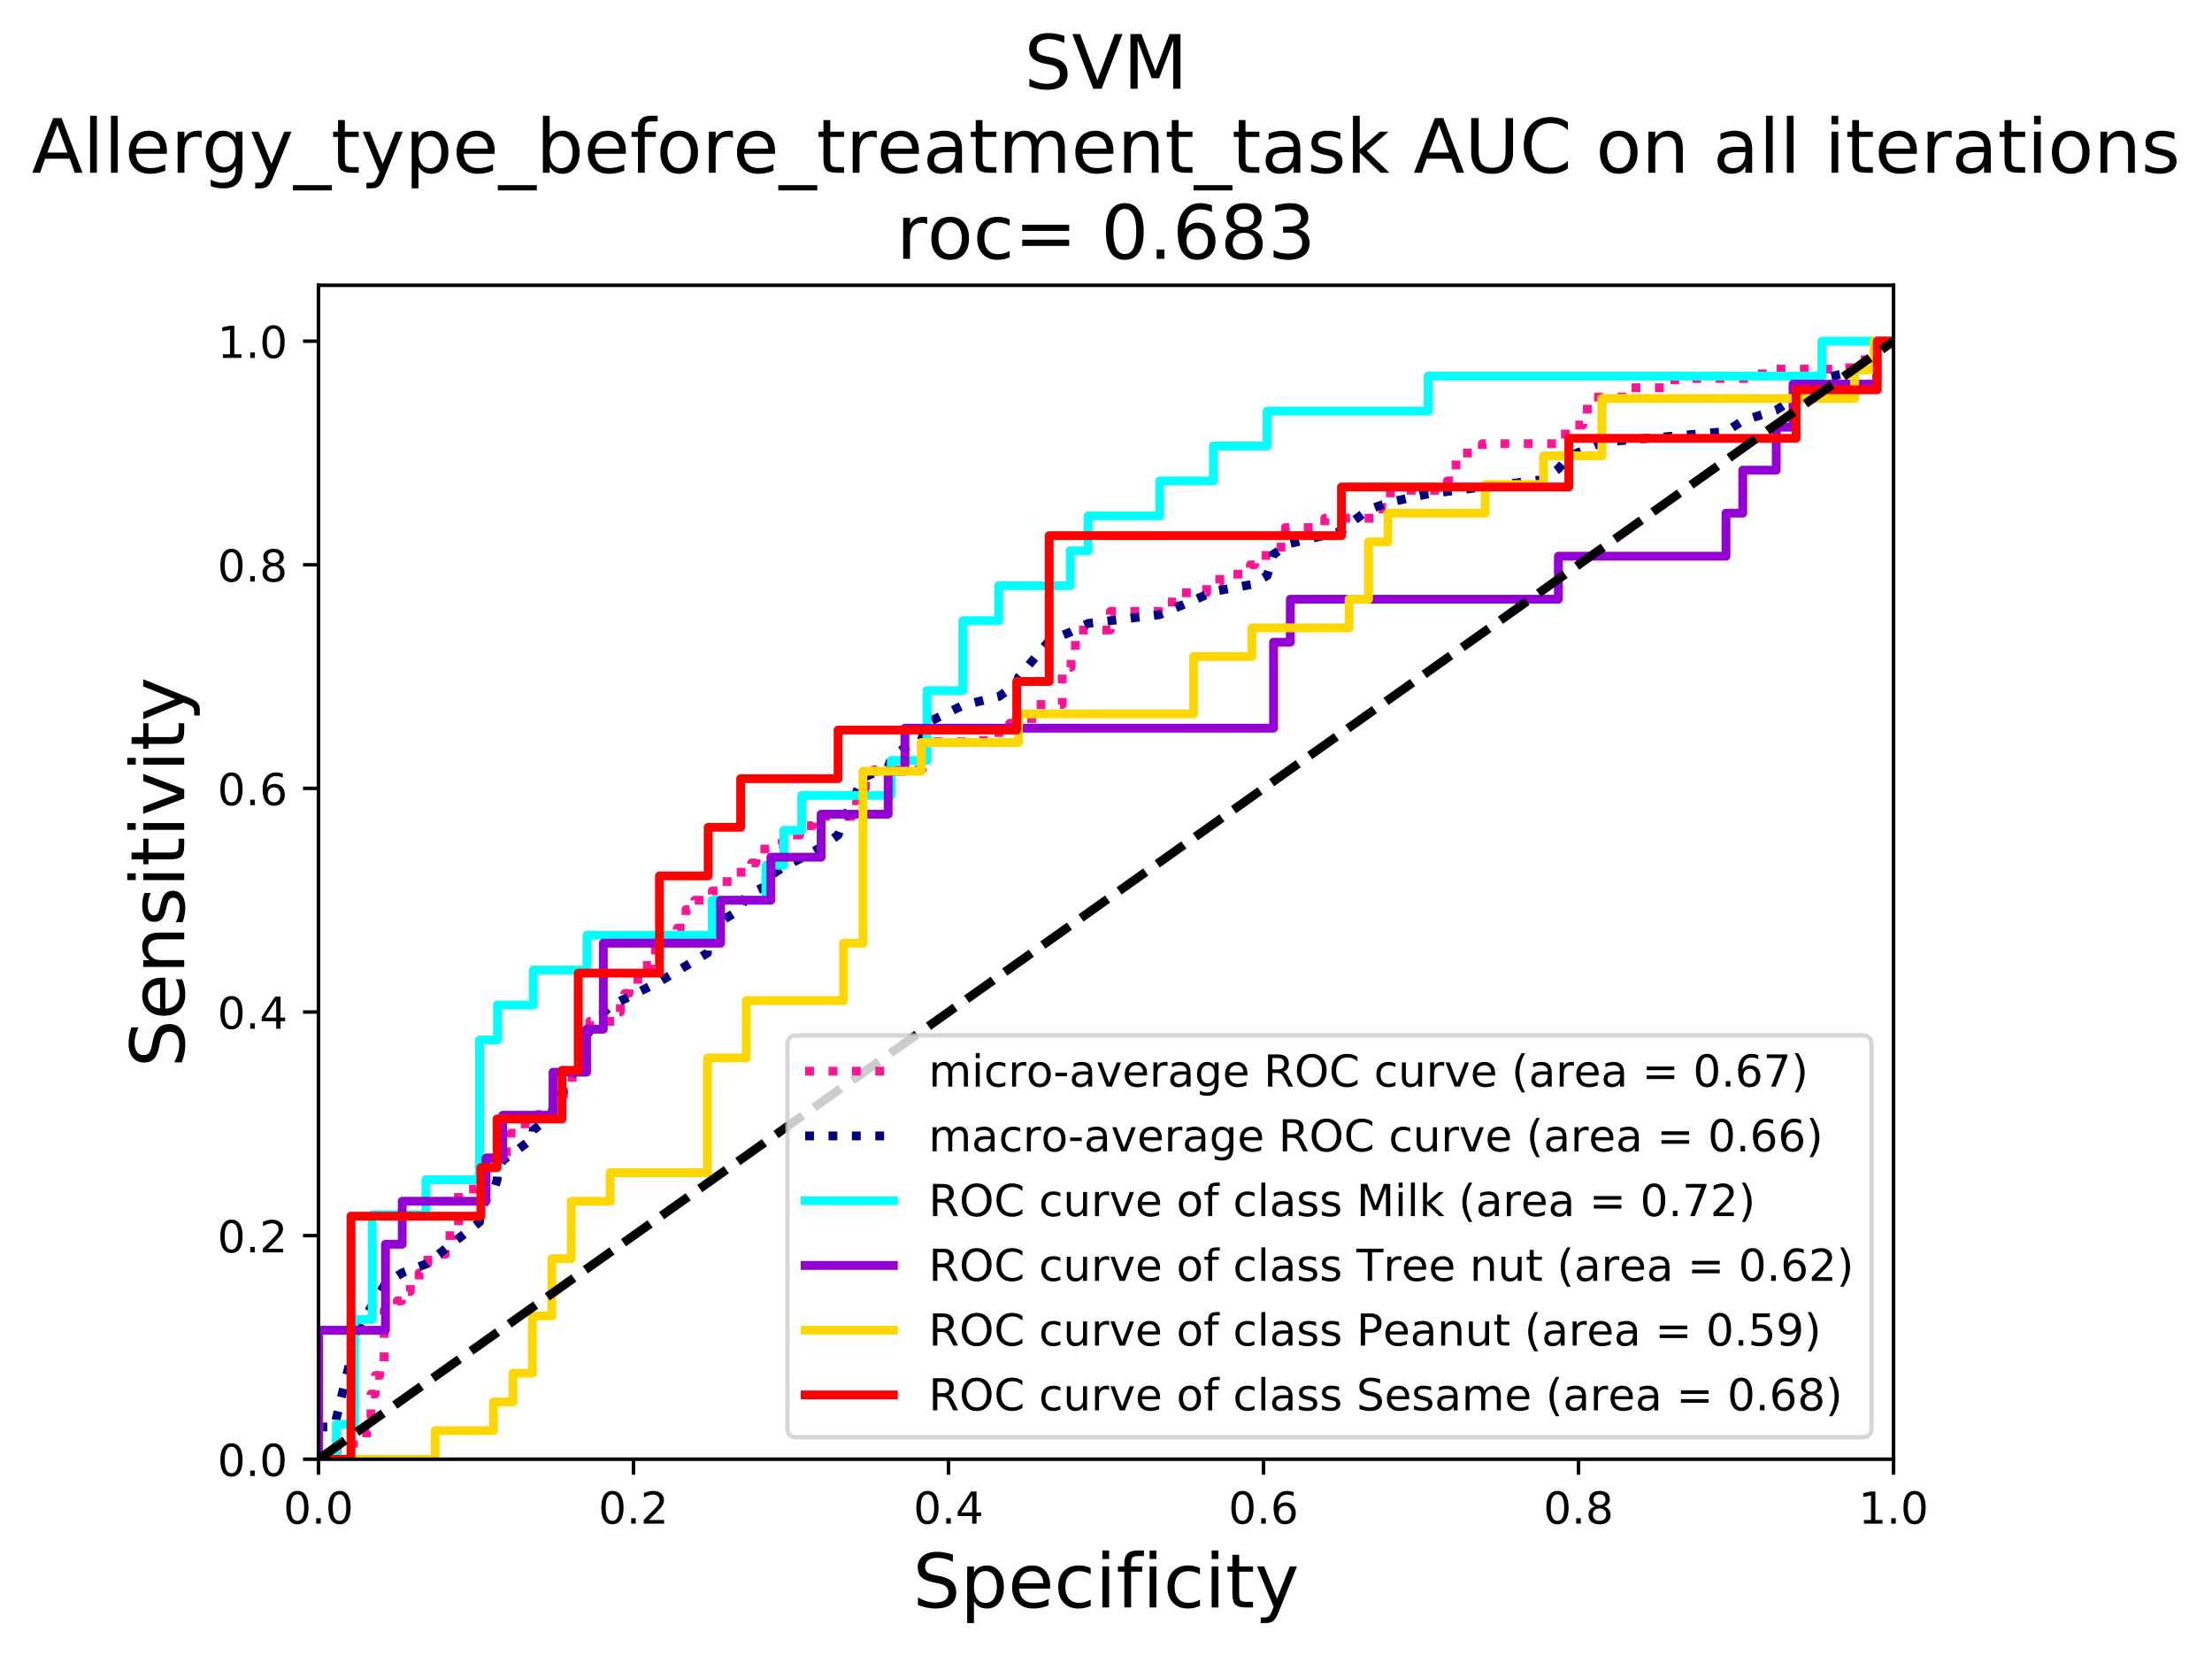 <?xml version="1.0" encoding="utf-8" standalone="no"?>
<!DOCTYPE svg PUBLIC "-//W3C//DTD SVG 1.1//EN"
  "http://www.w3.org/Graphics/SVG/1.1/DTD/svg11.dtd">
<!-- Created with matplotlib (https://matplotlib.org/) -->
<svg height="375.106pt" version="1.1" viewBox="0 0 501.532 375.106" width="501.532pt" xmlns="http://www.w3.org/2000/svg" xmlns:xlink="http://www.w3.org/1999/xlink">
 <defs>
  <style type="text/css">
*{stroke-linecap:butt;stroke-linejoin:round;}
  </style>
 </defs>
 <g id="figure_1">
  <g id="patch_1">
   <path d="M 0 375.106 
L 501.532 375.106 
L 501.532 0 
L 0 0 
z
" style="fill:#ffffff;"/>
  </g>
  <g id="axes_1">
   <g id="patch_2">
    <path d="M 72.206 330.775 
L 429.326 330.775 
L 429.326 64.663 
L 72.206 64.663 
z
" style="fill:#ffffff;"/>
   </g>
   <g id="matplotlib.axis_1">
    <g id="xtick_1">
     <g id="line2d_1">
      <defs>
       <path d="M 0 0 
L 0 3.5 
" id="me7d886f191" style="stroke:#000000;stroke-width:0.8;"/>
      </defs>
      <g>
       <use style="stroke:#000000;stroke-width:0.8;" x="72.206" xlink:href="#me7d886f191" y="330.775"/>
      </g>
     </g>
     <g id="text_1">
      <!-- 0.0 -->
      <defs>
       <path d="M 31.781 66.406 
Q 24.172 66.406 20.328 58.906 
Q 16.5 51.422 16.5 36.375 
Q 16.5 21.391 20.328 13.891 
Q 24.172 6.391 31.781 6.391 
Q 39.453 6.391 43.281 13.891 
Q 47.125 21.391 47.125 36.375 
Q 47.125 51.422 43.281 58.906 
Q 39.453 66.406 31.781 66.406 
z
M 31.781 74.219 
Q 44.047 74.219 50.516 64.516 
Q 56.984 54.828 56.984 36.375 
Q 56.984 17.969 50.516 8.266 
Q 44.047 -1.422 31.781 -1.422 
Q 19.531 -1.422 13.062 8.266 
Q 6.594 17.969 6.594 36.375 
Q 6.594 54.828 13.062 64.516 
Q 19.531 74.219 31.781 74.219 
z
" id="DejaVuSans-48"/>
       <path d="M 10.688 12.406 
L 21 12.406 
L 21 0 
L 10.688 0 
z
" id="DejaVuSans-46"/>
      </defs>
      <g transform="translate(64.255 345.373)scale(0.1 -0.1)">
       <use xlink:href="#DejaVuSans-48"/>
       <use x="63.623" xlink:href="#DejaVuSans-46"/>
       <use x="95.41" xlink:href="#DejaVuSans-48"/>
      </g>
     </g>
    </g>
    <g id="xtick_2">
     <g id="line2d_2">
      <g>
       <use style="stroke:#000000;stroke-width:0.8;" x="143.63" xlink:href="#me7d886f191" y="330.775"/>
      </g>
     </g>
     <g id="text_2">
      <!-- 0.2 -->
      <defs>
       <path d="M 19.188 8.297 
L 53.609 8.297 
L 53.609 0 
L 7.328 0 
L 7.328 8.297 
Q 12.938 14.109 22.625 23.891 
Q 32.328 33.688 34.812 36.531 
Q 39.547 41.844 41.422 45.531 
Q 43.312 49.219 43.312 52.781 
Q 43.312 58.594 39.234 62.25 
Q 35.156 65.922 28.609 65.922 
Q 23.969 65.922 18.812 64.312 
Q 13.672 62.703 7.812 59.422 
L 7.812 69.391 
Q 13.766 71.781 18.938 73 
Q 24.125 74.219 28.422 74.219 
Q 39.75 74.219 46.484 68.547 
Q 53.219 62.891 53.219 53.422 
Q 53.219 48.922 51.531 44.891 
Q 49.859 40.875 45.406 35.406 
Q 44.188 33.984 37.641 27.219 
Q 31.109 20.453 19.188 8.297 
z
" id="DejaVuSans-50"/>
      </defs>
      <g transform="translate(135.679 345.373)scale(0.1 -0.1)">
       <use xlink:href="#DejaVuSans-48"/>
       <use x="63.623" xlink:href="#DejaVuSans-46"/>
       <use x="95.41" xlink:href="#DejaVuSans-50"/>
      </g>
     </g>
    </g>
    <g id="xtick_3">
     <g id="line2d_3">
      <g>
       <use style="stroke:#000000;stroke-width:0.8;" x="215.054" xlink:href="#me7d886f191" y="330.775"/>
      </g>
     </g>
     <g id="text_3">
      <!-- 0.4 -->
      <defs>
       <path d="M 37.797 64.312 
L 12.891 25.391 
L 37.797 25.391 
z
M 35.203 72.906 
L 47.609 72.906 
L 47.609 25.391 
L 58.016 25.391 
L 58.016 17.188 
L 47.609 17.188 
L 47.609 0 
L 37.797 0 
L 37.797 17.188 
L 4.891 17.188 
L 4.891 26.703 
z
" id="DejaVuSans-52"/>
      </defs>
      <g transform="translate(207.103 345.373)scale(0.1 -0.1)">
       <use xlink:href="#DejaVuSans-48"/>
       <use x="63.623" xlink:href="#DejaVuSans-46"/>
       <use x="95.41" xlink:href="#DejaVuSans-52"/>
      </g>
     </g>
    </g>
    <g id="xtick_4">
     <g id="line2d_4">
      <g>
       <use style="stroke:#000000;stroke-width:0.8;" x="286.478" xlink:href="#me7d886f191" y="330.775"/>
      </g>
     </g>
     <g id="text_4">
      <!-- 0.6 -->
      <defs>
       <path d="M 33.016 40.375 
Q 26.375 40.375 22.484 35.828 
Q 18.609 31.297 18.609 23.391 
Q 18.609 15.531 22.484 10.953 
Q 26.375 6.391 33.016 6.391 
Q 39.656 6.391 43.531 10.953 
Q 47.406 15.531 47.406 23.391 
Q 47.406 31.297 43.531 35.828 
Q 39.656 40.375 33.016 40.375 
z
M 52.594 71.297 
L 52.594 62.312 
Q 48.875 64.062 45.094 64.984 
Q 41.312 65.922 37.594 65.922 
Q 27.828 65.922 22.672 59.328 
Q 17.531 52.734 16.797 39.406 
Q 19.672 43.656 24.016 45.922 
Q 28.375 48.188 33.594 48.188 
Q 44.578 48.188 50.953 41.516 
Q 57.328 34.859 57.328 23.391 
Q 57.328 12.156 50.688 5.359 
Q 44.047 -1.422 33.016 -1.422 
Q 20.359 -1.422 13.672 8.266 
Q 6.984 17.969 6.984 36.375 
Q 6.984 53.656 15.188 63.938 
Q 23.391 74.219 37.203 74.219 
Q 40.922 74.219 44.703 73.484 
Q 48.484 72.75 52.594 71.297 
z
" id="DejaVuSans-54"/>
      </defs>
      <g transform="translate(278.527 345.373)scale(0.1 -0.1)">
       <use xlink:href="#DejaVuSans-48"/>
       <use x="63.623" xlink:href="#DejaVuSans-46"/>
       <use x="95.41" xlink:href="#DejaVuSans-54"/>
      </g>
     </g>
    </g>
    <g id="xtick_5">
     <g id="line2d_5">
      <g>
       <use style="stroke:#000000;stroke-width:0.8;" x="357.902" xlink:href="#me7d886f191" y="330.775"/>
      </g>
     </g>
     <g id="text_5">
      <!-- 0.8 -->
      <defs>
       <path d="M 31.781 34.625 
Q 24.75 34.625 20.719 30.859 
Q 16.703 27.094 16.703 20.516 
Q 16.703 13.922 20.719 10.156 
Q 24.75 6.391 31.781 6.391 
Q 38.812 6.391 42.859 10.172 
Q 46.922 13.969 46.922 20.516 
Q 46.922 27.094 42.891 30.859 
Q 38.875 34.625 31.781 34.625 
z
M 21.922 38.812 
Q 15.578 40.375 12.031 44.719 
Q 8.5 49.078 8.5 55.328 
Q 8.5 64.062 14.719 69.141 
Q 20.953 74.219 31.781 74.219 
Q 42.672 74.219 48.875 69.141 
Q 55.078 64.062 55.078 55.328 
Q 55.078 49.078 51.531 44.719 
Q 48 40.375 41.703 38.812 
Q 48.828 37.156 52.797 32.312 
Q 56.781 27.484 56.781 20.516 
Q 56.781 9.906 50.312 4.234 
Q 43.844 -1.422 31.781 -1.422 
Q 19.734 -1.422 13.25 4.234 
Q 6.781 9.906 6.781 20.516 
Q 6.781 27.484 10.781 32.312 
Q 14.797 37.156 21.922 38.812 
z
M 18.312 54.391 
Q 18.312 48.734 21.844 45.562 
Q 25.391 42.391 31.781 42.391 
Q 38.141 42.391 41.719 45.562 
Q 45.312 48.734 45.312 54.391 
Q 45.312 60.062 41.719 63.234 
Q 38.141 66.406 31.781 66.406 
Q 25.391 66.406 21.844 63.234 
Q 18.312 60.062 18.312 54.391 
z
" id="DejaVuSans-56"/>
      </defs>
      <g transform="translate(349.951 345.373)scale(0.1 -0.1)">
       <use xlink:href="#DejaVuSans-48"/>
       <use x="63.623" xlink:href="#DejaVuSans-46"/>
       <use x="95.41" xlink:href="#DejaVuSans-56"/>
      </g>
     </g>
    </g>
    <g id="xtick_6">
     <g id="line2d_6">
      <g>
       <use style="stroke:#000000;stroke-width:0.8;" x="429.326" xlink:href="#me7d886f191" y="330.775"/>
      </g>
     </g>
     <g id="text_6">
      <!-- 1.0 -->
      <defs>
       <path d="M 12.406 8.297 
L 28.516 8.297 
L 28.516 63.922 
L 10.984 60.406 
L 10.984 69.391 
L 28.422 72.906 
L 38.281 72.906 
L 38.281 8.297 
L 54.391 8.297 
L 54.391 0 
L 12.406 0 
z
" id="DejaVuSans-49"/>
      </defs>
      <g transform="translate(421.375 345.373)scale(0.1 -0.1)">
       <use xlink:href="#DejaVuSans-49"/>
       <use x="63.623" xlink:href="#DejaVuSans-46"/>
       <use x="95.41" xlink:href="#DejaVuSans-48"/>
      </g>
     </g>
    </g>
    <g id="text_7">
     <!-- Specificity -->
     <defs>
      <path d="M 53.516 70.516 
L 53.516 60.891 
Q 47.906 63.578 42.922 64.891 
Q 37.938 66.219 33.297 66.219 
Q 25.25 66.219 20.875 63.094 
Q 16.5 59.969 16.5 54.203 
Q 16.5 49.359 19.406 46.891 
Q 22.312 44.438 30.422 42.922 
L 36.375 41.703 
Q 47.406 39.594 52.656 34.297 
Q 57.906 29 57.906 20.125 
Q 57.906 9.516 50.797 4.047 
Q 43.703 -1.422 29.984 -1.422 
Q 24.812 -1.422 18.969 -0.25 
Q 13.141 0.922 6.891 3.219 
L 6.891 13.375 
Q 12.891 10.016 18.656 8.297 
Q 24.422 6.594 29.984 6.594 
Q 38.422 6.594 43.016 9.906 
Q 47.609 13.234 47.609 19.391 
Q 47.609 24.75 44.312 27.781 
Q 41.016 30.812 33.5 32.328 
L 27.484 33.5 
Q 16.453 35.688 11.516 40.375 
Q 6.594 45.062 6.594 53.422 
Q 6.594 63.094 13.406 68.656 
Q 20.219 74.219 32.172 74.219 
Q 37.312 74.219 42.625 73.281 
Q 47.953 72.359 53.516 70.516 
z
" id="DejaVuSans-83"/>
      <path d="M 18.109 8.203 
L 18.109 -20.797 
L 9.078 -20.797 
L 9.078 54.688 
L 18.109 54.688 
L 18.109 46.391 
Q 20.953 51.266 25.266 53.625 
Q 29.594 56 35.594 56 
Q 45.562 56 51.781 48.094 
Q 58.016 40.188 58.016 27.297 
Q 58.016 14.406 51.781 6.484 
Q 45.562 -1.422 35.594 -1.422 
Q 29.594 -1.422 25.266 0.953 
Q 20.953 3.328 18.109 8.203 
z
M 48.688 27.297 
Q 48.688 37.203 44.609 42.844 
Q 40.531 48.484 33.406 48.484 
Q 26.266 48.484 22.188 42.844 
Q 18.109 37.203 18.109 27.297 
Q 18.109 17.391 22.188 11.75 
Q 26.266 6.109 33.406 6.109 
Q 40.531 6.109 44.609 11.75 
Q 48.688 17.391 48.688 27.297 
z
" id="DejaVuSans-112"/>
      <path d="M 56.203 29.594 
L 56.203 25.203 
L 14.891 25.203 
Q 15.484 15.922 20.484 11.062 
Q 25.484 6.203 34.422 6.203 
Q 39.594 6.203 44.453 7.469 
Q 49.312 8.734 54.109 11.281 
L 54.109 2.781 
Q 49.266 0.734 44.188 -0.344 
Q 39.109 -1.422 33.891 -1.422 
Q 20.797 -1.422 13.156 6.188 
Q 5.516 13.812 5.516 26.812 
Q 5.516 40.234 12.766 48.109 
Q 20.016 56 32.328 56 
Q 43.359 56 49.781 48.891 
Q 56.203 41.797 56.203 29.594 
z
M 47.219 32.234 
Q 47.125 39.594 43.094 43.984 
Q 39.062 48.391 32.422 48.391 
Q 24.906 48.391 20.391 44.141 
Q 15.875 39.891 15.188 32.172 
z
" id="DejaVuSans-101"/>
      <path d="M 48.781 52.594 
L 48.781 44.188 
Q 44.969 46.297 41.141 47.344 
Q 37.312 48.391 33.406 48.391 
Q 24.656 48.391 19.812 42.844 
Q 14.984 37.312 14.984 27.297 
Q 14.984 17.281 19.812 11.734 
Q 24.656 6.203 33.406 6.203 
Q 37.312 6.203 41.141 7.25 
Q 44.969 8.297 48.781 10.406 
L 48.781 2.094 
Q 45.016 0.344 40.984 -0.531 
Q 36.969 -1.422 32.422 -1.422 
Q 20.062 -1.422 12.781 6.344 
Q 5.516 14.109 5.516 27.297 
Q 5.516 40.672 12.859 48.328 
Q 20.219 56 33.016 56 
Q 37.156 56 41.109 55.141 
Q 45.062 54.297 48.781 52.594 
z
" id="DejaVuSans-99"/>
      <path d="M 9.422 54.688 
L 18.406 54.688 
L 18.406 0 
L 9.422 0 
z
M 9.422 75.984 
L 18.406 75.984 
L 18.406 64.594 
L 9.422 64.594 
z
" id="DejaVuSans-105"/>
      <path d="M 37.109 75.984 
L 37.109 68.5 
L 28.516 68.5 
Q 23.688 68.5 21.797 66.547 
Q 19.922 64.594 19.922 59.516 
L 19.922 54.688 
L 34.719 54.688 
L 34.719 47.703 
L 19.922 47.703 
L 19.922 0 
L 10.891 0 
L 10.891 47.703 
L 2.297 47.703 
L 2.297 54.688 
L 10.891 54.688 
L 10.891 58.5 
Q 10.891 67.625 15.141 71.797 
Q 19.391 75.984 28.609 75.984 
z
" id="DejaVuSans-102"/>
      <path d="M 18.312 70.219 
L 18.312 54.688 
L 36.812 54.688 
L 36.812 47.703 
L 18.312 47.703 
L 18.312 18.016 
Q 18.312 11.328 20.141 9.422 
Q 21.969 7.516 27.594 7.516 
L 36.812 7.516 
L 36.812 0 
L 27.594 0 
Q 17.188 0 13.234 3.875 
Q 9.281 7.766 9.281 18.016 
L 9.281 47.703 
L 2.688 47.703 
L 2.688 54.688 
L 9.281 54.688 
L 9.281 70.219 
z
" id="DejaVuSans-116"/>
      <path d="M 32.172 -5.078 
Q 28.375 -14.844 24.75 -17.812 
Q 21.141 -20.797 15.094 -20.797 
L 7.906 -20.797 
L 7.906 -13.281 
L 13.188 -13.281 
Q 16.891 -13.281 18.938 -11.516 
Q 21 -9.766 23.484 -3.219 
L 25.094 0.875 
L 2.984 54.688 
L 12.5 54.688 
L 29.594 11.922 
L 46.688 54.688 
L 56.203 54.688 
z
" id="DejaVuSans-121"/>
     </defs>
     <g transform="translate(206.957 364.37)scale(0.17 -0.17)">
      <use xlink:href="#DejaVuSans-83"/>
      <use x="63.477" xlink:href="#DejaVuSans-112"/>
      <use x="126.953" xlink:href="#DejaVuSans-101"/>
      <use x="188.477" xlink:href="#DejaVuSans-99"/>
      <use x="243.457" xlink:href="#DejaVuSans-105"/>
      <use x="271.24" xlink:href="#DejaVuSans-102"/>
      <use x="306.445" xlink:href="#DejaVuSans-105"/>
      <use x="334.229" xlink:href="#DejaVuSans-99"/>
      <use x="389.209" xlink:href="#DejaVuSans-105"/>
      <use x="416.992" xlink:href="#DejaVuSans-116"/>
      <use x="456.201" xlink:href="#DejaVuSans-121"/>
     </g>
    </g>
   </g>
   <g id="matplotlib.axis_2">
    <g id="ytick_1">
     <g id="line2d_7">
      <defs>
       <path d="M 0 0 
L -3.5 0 
" id="m9607697a26" style="stroke:#000000;stroke-width:0.8;"/>
      </defs>
      <g>
       <use style="stroke:#000000;stroke-width:0.8;" x="72.206" xlink:href="#m9607697a26" y="330.775"/>
      </g>
     </g>
     <g id="text_8">
      <!-- 0.0 -->
      <g transform="translate(49.303 334.574)scale(0.1 -0.1)">
       <use xlink:href="#DejaVuSans-48"/>
       <use x="63.623" xlink:href="#DejaVuSans-46"/>
       <use x="95.41" xlink:href="#DejaVuSans-48"/>
      </g>
     </g>
    </g>
    <g id="ytick_2">
     <g id="line2d_8">
      <g>
       <use style="stroke:#000000;stroke-width:0.8;" x="72.206" xlink:href="#m9607697a26" y="280.087"/>
      </g>
     </g>
     <g id="text_9">
      <!-- 0.2 -->
      <g transform="translate(49.303 283.886)scale(0.1 -0.1)">
       <use xlink:href="#DejaVuSans-48"/>
       <use x="63.623" xlink:href="#DejaVuSans-46"/>
       <use x="95.41" xlink:href="#DejaVuSans-50"/>
      </g>
     </g>
    </g>
    <g id="ytick_3">
     <g id="line2d_9">
      <g>
       <use style="stroke:#000000;stroke-width:0.8;" x="72.206" xlink:href="#m9607697a26" y="229.399"/>
      </g>
     </g>
     <g id="text_10">
      <!-- 0.4 -->
      <g transform="translate(49.303 233.198)scale(0.1 -0.1)">
       <use xlink:href="#DejaVuSans-48"/>
       <use x="63.623" xlink:href="#DejaVuSans-46"/>
       <use x="95.41" xlink:href="#DejaVuSans-52"/>
      </g>
     </g>
    </g>
    <g id="ytick_4">
     <g id="line2d_10">
      <g>
       <use style="stroke:#000000;stroke-width:0.8;" x="72.206" xlink:href="#m9607697a26" y="178.711"/>
      </g>
     </g>
     <g id="text_11">
      <!-- 0.6 -->
      <g transform="translate(49.303 182.51)scale(0.1 -0.1)">
       <use xlink:href="#DejaVuSans-48"/>
       <use x="63.623" xlink:href="#DejaVuSans-46"/>
       <use x="95.41" xlink:href="#DejaVuSans-54"/>
      </g>
     </g>
    </g>
    <g id="ytick_5">
     <g id="line2d_11">
      <g>
       <use style="stroke:#000000;stroke-width:0.8;" x="72.206" xlink:href="#m9607697a26" y="128.023"/>
      </g>
     </g>
     <g id="text_12">
      <!-- 0.8 -->
      <g transform="translate(49.303 131.822)scale(0.1 -0.1)">
       <use xlink:href="#DejaVuSans-48"/>
       <use x="63.623" xlink:href="#DejaVuSans-46"/>
       <use x="95.41" xlink:href="#DejaVuSans-56"/>
      </g>
     </g>
    </g>
    <g id="ytick_6">
     <g id="line2d_12">
      <g>
       <use style="stroke:#000000;stroke-width:0.8;" x="72.206" xlink:href="#m9607697a26" y="77.335"/>
      </g>
     </g>
     <g id="text_13">
      <!-- 1.0 -->
      <g transform="translate(49.303 81.134)scale(0.1 -0.1)">
       <use xlink:href="#DejaVuSans-49"/>
       <use x="63.623" xlink:href="#DejaVuSans-46"/>
       <use x="95.41" xlink:href="#DejaVuSans-48"/>
      </g>
     </g>
    </g>
    <g id="text_14">
     <!-- Sensitivity -->
     <defs>
      <path d="M 54.891 33.016 
L 54.891 0 
L 45.906 0 
L 45.906 32.719 
Q 45.906 40.484 42.875 44.328 
Q 39.844 48.188 33.797 48.188 
Q 26.516 48.188 22.312 43.547 
Q 18.109 38.922 18.109 30.906 
L 18.109 0 
L 9.078 0 
L 9.078 54.688 
L 18.109 54.688 
L 18.109 46.188 
Q 21.344 51.125 25.703 53.562 
Q 30.078 56 35.797 56 
Q 45.219 56 50.047 50.172 
Q 54.891 44.344 54.891 33.016 
z
" id="DejaVuSans-110"/>
      <path d="M 44.281 53.078 
L 44.281 44.578 
Q 40.484 46.531 36.375 47.5 
Q 32.281 48.484 27.875 48.484 
Q 21.188 48.484 17.844 46.438 
Q 14.5 44.391 14.5 40.281 
Q 14.5 37.156 16.891 35.375 
Q 19.281 33.594 26.516 31.984 
L 29.594 31.297 
Q 39.156 29.25 43.188 25.516 
Q 47.219 21.781 47.219 15.094 
Q 47.219 7.469 41.188 3.016 
Q 35.156 -1.422 24.609 -1.422 
Q 20.219 -1.422 15.453 -0.562 
Q 10.688 0.297 5.422 2 
L 5.422 11.281 
Q 10.406 8.688 15.234 7.391 
Q 20.062 6.109 24.812 6.109 
Q 31.156 6.109 34.562 8.281 
Q 37.984 10.453 37.984 14.406 
Q 37.984 18.062 35.516 20.016 
Q 33.062 21.969 24.703 23.781 
L 21.578 24.516 
Q 13.234 26.266 9.516 29.906 
Q 5.812 33.547 5.812 39.891 
Q 5.812 47.609 11.281 51.797 
Q 16.75 56 26.812 56 
Q 31.781 56 36.172 55.266 
Q 40.578 54.547 44.281 53.078 
z
" id="DejaVuSans-115"/>
      <path d="M 2.984 54.688 
L 12.5 54.688 
L 29.594 8.797 
L 46.688 54.688 
L 56.203 54.688 
L 35.688 0 
L 23.484 0 
z
" id="DejaVuSans-118"/>
     </defs>
     <g transform="translate(41.768 241.971)rotate(-90)scale(0.17 -0.17)">
      <use xlink:href="#DejaVuSans-83"/>
      <use x="63.477" xlink:href="#DejaVuSans-101"/>
      <use x="125" xlink:href="#DejaVuSans-110"/>
      <use x="188.379" xlink:href="#DejaVuSans-115"/>
      <use x="240.479" xlink:href="#DejaVuSans-105"/>
      <use x="268.262" xlink:href="#DejaVuSans-116"/>
      <use x="307.471" xlink:href="#DejaVuSans-105"/>
      <use x="335.254" xlink:href="#DejaVuSans-118"/>
      <use x="394.434" xlink:href="#DejaVuSans-105"/>
      <use x="422.217" xlink:href="#DejaVuSans-116"/>
      <use x="461.426" xlink:href="#DejaVuSans-121"/>
     </g>
    </g>
   </g>
   <g id="line2d_13">
    <path clip-path="url(#p722997f672)" d="M 72.206 330.775 
L 75.182 330.775 
L 75.182 328.663 
L 80.142 328.663 
L 80.142 326.551 
L 83.118 326.551 
L 83.118 324.439 
L 84.11 324.439 
L 84.11 315.991 
L 85.102 315.991 
L 85.102 311.767 
L 86.094 311.767 
L 86.094 309.655 
L 87.086 309.655 
L 87.086 296.983 
L 90.062 296.983 
L 90.062 294.871 
L 91.054 294.871 
L 91.054 292.759 
L 93.038 292.759 
L 93.038 290.647 
L 95.022 290.647 
L 95.022 288.535 
L 96.014 288.535 
L 96.014 286.423 
L 97.006 286.423 
L 97.006 284.311 
L 100.974 284.311 
L 100.974 280.087 
L 102.958 280.087 
L 102.958 277.975 
L 103.95 277.975 
L 103.95 269.527 
L 107.918 269.527 
L 107.918 267.415 
L 108.91 267.415 
L 108.91 265.303 
L 110.894 265.303 
L 110.894 261.079 
L 115.854 261.079 
L 115.854 256.855 
L 117.838 256.855 
L 117.838 254.743 
L 121.806 254.743 
L 121.806 252.631 
L 122.798 252.631 
L 122.798 250.519 
L 126.766 250.519 
L 126.766 248.407 
L 127.758 248.407 
L 127.758 246.295 
L 129.742 246.295 
L 129.742 242.071 
L 131.726 242.071 
L 131.726 235.735 
L 133.71 235.735 
L 133.71 231.511 
L 139.662 231.511 
L 139.662 229.399 
L 140.654 229.399 
L 140.654 227.287 
L 141.646 227.287 
L 141.646 225.175 
L 142.638 225.175 
L 142.638 223.063 
L 144.622 223.063 
L 144.622 218.839 
L 147.598 218.839 
L 147.598 216.727 
L 148.59 216.727 
L 148.59 212.503 
L 153.55 212.503 
L 153.55 210.391 
L 155.534 210.391 
L 155.534 206.167 
L 157.518 206.167 
L 157.518 204.055 
L 161.486 204.055 
L 161.486 201.943 
L 163.47 201.943 
L 163.47 199.831 
L 166.446 199.831 
L 166.446 197.719 
L 170.414 197.719 
L 170.414 195.607 
L 171.406 195.607 
L 171.406 193.495 
L 173.39 193.495 
L 173.39 191.383 
L 177.358 191.383 
L 177.358 189.271 
L 181.326 189.271 
L 181.326 187.159 
L 184.302 187.159 
L 184.302 185.047 
L 193.23 185.047 
L 193.23 182.935 
L 194.222 182.935 
L 194.222 178.711 
L 196.206 178.711 
L 196.206 176.599 
L 198.19 176.599 
L 198.19 174.487 
L 209.102 174.487 
L 209.102 170.263 
L 210.094 170.263 
L 210.094 168.151 
L 222.99 168.151 
L 222.99 166.039 
L 228.942 166.039 
L 228.942 163.927 
L 233.902 163.927 
L 233.902 161.815 
L 234.894 161.815 
L 234.894 159.703 
L 240.846 159.703 
L 240.846 151.255 
L 242.83 151.255 
L 242.83 149.143 
L 243.822 149.143 
L 243.822 142.807 
L 251.758 142.807 
L 251.758 138.583 
L 262.67 138.583 
L 262.67 136.471 
L 266.638 136.471 
L 266.638 134.359 
L 273.582 134.359 
L 273.582 132.247 
L 276.558 132.247 
L 276.558 130.135 
L 283.502 130.135 
L 283.502 128.023 
L 284.494 128.023 
L 284.494 125.911 
L 290.446 125.911 
L 290.446 121.687 
L 291.438 121.687 
L 291.438 119.575 
L 300.366 119.575 
L 300.366 117.463 
L 312.27 117.463 
L 312.27 115.351 
L 313.262 115.351 
L 313.262 113.239 
L 315.246 113.239 
L 315.246 111.127 
L 328.142 111.127 
L 328.142 109.015 
L 330.126 109.015 
L 330.126 102.679 
L 336.078 102.679 
L 336.078 100.567 
L 354.926 100.567 
L 354.926 96.343 
L 358.894 96.343 
L 358.894 94.231 
L 359.886 94.231 
L 359.886 90.007 
L 368.814 90.007 
L 368.814 87.895 
L 379.726 87.895 
L 379.726 85.783 
L 399.566 85.783 
L 399.566 83.671 
L 419.406 83.671 
L 419.406 81.559 
L 423.374 81.559 
L 423.374 79.447 
L 425.358 79.447 
L 425.358 77.335 
L 429.326 77.335 
L 429.326 77.335 
" style="fill:none;stroke:#ff1493;stroke-dasharray:2,3.3;stroke-dashoffset:0;stroke-width:2;"/>
   </g>
   <g id="line2d_14">
    <path clip-path="url(#p722997f672)" d="M 72.206 323.464 
L 75.888 323.464 
L 76.264 321.484 
L 79.569 307.71 
L 80.323 301.77 
L 81.024 301.77 
L 84.381 295.83 
L 87.403 290.956 
L 91.202 288.519 
L 96.555 286.539 
L 98.66 284.915 
L 108.73 276.995 
L 109.023 274.24 
L 110.198 271.803 
L 111.886 270.178 
L 112.704 267.424 
L 112.788 265.444 
L 113.997 263.007 
L 116.295 261.382 
L 120.704 258.133 
L 120.904 256.153 
L 125.113 252.904 
L 125.394 250.467 
L 127.431 247.712 
L 129.522 244.463 
L 131.113 238.953 
L 132.993 236.516 
L 133.079 234.536 
L 136.792 229.662 
L 138.34 228.038 
L 149.521 222.528 
L 160.384 216.03 
L 160.566 213.275 
L 161.486 211.295 
L 163.386 208.858 
L 167.929 206.103 
L 169.202 202.854 
L 173.661 200.874 
L 174.783 198.437 
L 177.719 196.457 
L 181.777 194.477 
L 186.181 192.04 
L 190.019 189.285 
L 191.246 186.036 
L 195.655 176.288 
L 201.377 173.851 
L 202.068 171.871 
L 205.176 169.435 
L 208.882 167.81 
L 210.184 163.85 
L 218.301 159.89 
L 226.417 157.91 
L 230.517 155.155 
L 230.926 153.531 
L 237.88 145.266 
L 242.65 143.286 
L 246.708 141.306 
L 262.941 139.326 
L 270.606 136.077 
L 275.115 134.097 
L 283.833 132.472 
L 287.29 130.492 
L 288.758 125.618 
L 292.557 123.182 
L 304.15 120.427 
L 305.877 118.802 
L 310.286 115.553 
L 314.695 113.928 
L 323.813 111.948 
L 336.74 110.324 
L 349.966 108.699 
L 353.343 106.262 
L 355.693 103.507 
L 363.193 100.258 
L 391.335 97.821 
L 395.134 95.384 
L 402.732 92.947 
L 406.531 90.51 
L 407.236 87.756 
L 413.093 85.776 
L 420.508 84.151 
L 424.917 82.526 
L 425.527 80.09 
L 425.645 77.335 
L 429.326 77.335 
" style="fill:none;stroke:#000080;stroke-dasharray:2,3.3;stroke-dashoffset:0;stroke-width:2;"/>
   </g>
   <g id="line2d_15">
    <path clip-path="url(#p722997f672)" d="M 72.206 330.775 
L 76.264 330.775 
L 76.264 322.855 
L 80.323 322.855 
L 80.323 299.095 
L 84.381 299.095 
L 84.381 275.335 
L 96.555 275.335 
L 96.555 267.415 
L 108.73 267.415 
L 108.73 235.735 
L 112.788 235.735 
L 112.788 227.815 
L 120.904 227.815 
L 120.904 219.895 
L 133.079 219.895 
L 133.079 211.975 
L 161.486 211.975 
L 161.486 204.055 
L 173.661 204.055 
L 173.661 196.135 
L 177.719 196.135 
L 177.719 188.215 
L 181.777 188.215 
L 181.777 180.295 
L 202.068 180.295 
L 202.068 172.375 
L 210.184 172.375 
L 210.184 156.535 
L 218.301 156.535 
L 218.301 140.695 
L 226.417 140.695 
L 226.417 132.775 
L 242.65 132.775 
L 242.65 124.855 
L 246.708 124.855 
L 246.708 116.935 
L 262.941 116.935 
L 262.941 109.015 
L 275.115 109.015 
L 275.115 101.095 
L 287.29 101.095 
L 287.29 93.175 
L 323.813 93.175 
L 323.813 85.255 
L 413.093 85.255 
L 413.093 77.335 
L 429.326 77.335 
" style="fill:none;stroke:#00ffff;stroke-linecap:square;stroke-width:2;"/>
   </g>
   <g id="line2d_16">
    <path clip-path="url(#p722997f672)" d="M 72.206 330.775 
L 72.206 321.027 
L 72.206 301.532 
L 87.403 301.532 
L 87.403 282.036 
L 91.202 282.036 
L 91.202 272.289 
L 110.198 272.289 
L 110.198 262.541 
L 113.997 262.541 
L 113.997 252.793 
L 125.394 252.793 
L 125.394 243.045 
L 132.993 243.045 
L 132.993 233.298 
L 136.792 233.298 
L 136.792 213.802 
L 163.386 213.802 
L 163.386 204.055 
L 174.783 204.055 
L 174.783 194.307 
L 186.181 194.307 
L 186.181 184.559 
L 201.377 184.559 
L 201.377 174.812 
L 205.176 174.812 
L 205.176 165.064 
L 288.758 165.064 
L 288.758 145.569 
L 292.557 145.569 
L 292.557 135.821 
L 353.343 135.821 
L 353.343 126.073 
L 391.335 126.073 
L 391.335 116.325 
L 395.134 116.325 
L 395.134 106.578 
L 402.732 106.578 
L 402.732 96.83 
L 406.531 96.83 
L 406.531 87.082 
L 425.527 87.082 
L 425.527 77.335 
L 429.326 77.335 
" style="fill:none;stroke:#9400d3;stroke-linecap:square;stroke-width:2;"/>
   </g>
   <g id="line2d_17">
    <path clip-path="url(#p722997f672)" d="M 72.206 330.775 
L 81.024 330.775 
L 98.66 330.775 
L 98.66 324.276 
L 111.886 324.276 
L 111.886 317.778 
L 116.295 317.778 
L 116.295 311.279 
L 120.704 311.279 
L 120.704 298.282 
L 125.113 298.282 
L 125.113 285.285 
L 129.522 285.285 
L 129.522 272.289 
L 138.34 272.289 
L 138.34 265.79 
L 160.384 265.79 
L 160.384 239.796 
L 169.202 239.796 
L 169.202 226.799 
L 191.246 226.799 
L 191.246 213.802 
L 195.655 213.802 
L 195.655 174.812 
L 208.882 174.812 
L 208.882 168.313 
L 230.926 168.313 
L 230.926 161.815 
L 270.606 161.815 
L 270.606 148.818 
L 283.833 148.818 
L 283.833 142.319 
L 305.877 142.319 
L 305.877 135.821 
L 310.286 135.821 
L 310.286 122.824 
L 314.695 122.824 
L 314.695 116.325 
L 336.74 116.325 
L 336.74 109.827 
L 349.966 109.827 
L 349.966 103.329 
L 363.193 103.329 
L 363.193 90.332 
L 420.508 90.332 
L 420.508 83.833 
L 424.917 83.833 
L 424.917 77.335 
L 429.326 77.335 
" style="fill:none;stroke:#ffd700;stroke-linecap:square;stroke-width:2;"/>
   </g>
   <g id="line2d_18">
    <path clip-path="url(#p722997f672)" d="M 72.206 330.775 
L 75.888 330.775 
L 79.569 330.775 
L 79.569 275.679 
L 109.023 275.679 
L 109.023 264.66 
L 112.704 264.66 
L 112.704 253.641 
L 127.431 253.641 
L 127.431 242.622 
L 131.113 242.622 
L 131.113 220.583 
L 149.521 220.583 
L 149.521 198.545 
L 160.566 198.545 
L 160.566 187.526 
L 167.929 187.526 
L 167.929 176.507 
L 190.019 176.507 
L 190.019 165.488 
L 230.517 165.488 
L 230.517 154.469 
L 237.88 154.469 
L 237.88 121.411 
L 304.15 121.411 
L 304.15 110.392 
L 355.693 110.392 
L 355.693 99.373 
L 407.236 99.373 
L 407.236 88.354 
L 425.645 88.354 
L 425.645 77.335 
L 429.326 77.335 
" style="fill:none;stroke:#ff0000;stroke-linecap:square;stroke-width:2;"/>
   </g>
   <g id="line2d_19">
    <path clip-path="url(#p722997f672)" d="M 72.206 330.775 
L 429.326 77.335 
" style="fill:none;stroke:#000000;stroke-dasharray:7.4,3.2;stroke-dashoffset:0;stroke-width:2;"/>
   </g>
   <g id="patch_3">
    <path d="M 72.206 330.775 
L 72.206 64.663 
" style="fill:none;stroke:#000000;stroke-linecap:square;stroke-linejoin:miter;stroke-width:0.8;"/>
   </g>
   <g id="patch_4">
    <path d="M 429.326 330.775 
L 429.326 64.663 
" style="fill:none;stroke:#000000;stroke-linecap:square;stroke-linejoin:miter;stroke-width:0.8;"/>
   </g>
   <g id="patch_5">
    <path d="M 72.206 330.775 
L 429.326 330.775 
" style="fill:none;stroke:#000000;stroke-linecap:square;stroke-linejoin:miter;stroke-width:0.8;"/>
   </g>
   <g id="patch_6">
    <path d="M 72.206 64.663 
L 429.326 64.663 
" style="fill:none;stroke:#000000;stroke-linecap:square;stroke-linejoin:miter;stroke-width:0.8;"/>
   </g>
   <g id="text_15">
    <!-- SVM -->
    <defs>
     <path d="M 28.609 0 
L 0.781 72.906 
L 11.078 72.906 
L 34.188 11.531 
L 57.328 72.906 
L 67.578 72.906 
L 39.797 0 
z
" id="DejaVuSans-86"/>
     <path d="M 9.812 72.906 
L 24.516 72.906 
L 43.109 23.297 
L 61.812 72.906 
L 76.516 72.906 
L 76.516 0 
L 66.891 0 
L 66.891 64.016 
L 48.094 14.016 
L 38.188 14.016 
L 19.391 64.016 
L 19.391 0 
L 9.812 0 
z
" id="DejaVuSans-77"/>
    </defs>
    <g transform="translate(232.222 20.117)scale(0.17 -0.17)">
     <use xlink:href="#DejaVuSans-83"/>
     <use x="63.477" xlink:href="#DejaVuSans-86"/>
     <use x="131.885" xlink:href="#DejaVuSans-77"/>
    </g>
    <!-- Allergy_type_before_treatment_task AUC on all iterations -->
    <defs>
     <path d="M 34.188 63.188 
L 20.797 26.906 
L 47.609 26.906 
z
M 28.609 72.906 
L 39.797 72.906 
L 67.578 0 
L 57.328 0 
L 50.688 18.703 
L 17.828 18.703 
L 11.188 0 
L 0.781 0 
z
" id="DejaVuSans-65"/>
     <path d="M 9.422 75.984 
L 18.406 75.984 
L 18.406 0 
L 9.422 0 
z
" id="DejaVuSans-108"/>
     <path d="M 41.109 46.297 
Q 39.594 47.172 37.812 47.578 
Q 36.031 48 33.891 48 
Q 26.266 48 22.188 43.047 
Q 18.109 38.094 18.109 28.812 
L 18.109 0 
L 9.078 0 
L 9.078 54.688 
L 18.109 54.688 
L 18.109 46.188 
Q 20.953 51.172 25.484 53.578 
Q 30.031 56 36.531 56 
Q 37.453 56 38.578 55.875 
Q 39.703 55.766 41.062 55.516 
z
" id="DejaVuSans-114"/>
     <path d="M 45.406 27.984 
Q 45.406 37.75 41.375 43.109 
Q 37.359 48.484 30.078 48.484 
Q 22.859 48.484 18.828 43.109 
Q 14.797 37.75 14.797 27.984 
Q 14.797 18.266 18.828 12.891 
Q 22.859 7.516 30.078 7.516 
Q 37.359 7.516 41.375 12.891 
Q 45.406 18.266 45.406 27.984 
z
M 54.391 6.781 
Q 54.391 -7.172 48.188 -13.984 
Q 42 -20.797 29.203 -20.797 
Q 24.469 -20.797 20.266 -20.094 
Q 16.062 -19.391 12.109 -17.922 
L 12.109 -9.188 
Q 16.062 -11.328 19.922 -12.344 
Q 23.781 -13.375 27.781 -13.375 
Q 36.625 -13.375 41.016 -8.766 
Q 45.406 -4.156 45.406 5.172 
L 45.406 9.625 
Q 42.625 4.781 38.281 2.391 
Q 33.938 0 27.875 0 
Q 17.828 0 11.672 7.656 
Q 5.516 15.328 5.516 27.984 
Q 5.516 40.672 11.672 48.328 
Q 17.828 56 27.875 56 
Q 33.938 56 38.281 53.609 
Q 42.625 51.219 45.406 46.391 
L 45.406 54.688 
L 54.391 54.688 
z
" id="DejaVuSans-103"/>
     <path d="M 50.984 -16.609 
L 50.984 -23.578 
L -0.984 -23.578 
L -0.984 -16.609 
z
" id="DejaVuSans-95"/>
     <path d="M 48.688 27.297 
Q 48.688 37.203 44.609 42.844 
Q 40.531 48.484 33.406 48.484 
Q 26.266 48.484 22.188 42.844 
Q 18.109 37.203 18.109 27.297 
Q 18.109 17.391 22.188 11.75 
Q 26.266 6.109 33.406 6.109 
Q 40.531 6.109 44.609 11.75 
Q 48.688 17.391 48.688 27.297 
z
M 18.109 46.391 
Q 20.953 51.266 25.266 53.625 
Q 29.594 56 35.594 56 
Q 45.562 56 51.781 48.094 
Q 58.016 40.188 58.016 27.297 
Q 58.016 14.406 51.781 6.484 
Q 45.562 -1.422 35.594 -1.422 
Q 29.594 -1.422 25.266 0.953 
Q 20.953 3.328 18.109 8.203 
L 18.109 0 
L 9.078 0 
L 9.078 75.984 
L 18.109 75.984 
z
" id="DejaVuSans-98"/>
     <path d="M 30.609 48.391 
Q 23.391 48.391 19.188 42.75 
Q 14.984 37.109 14.984 27.297 
Q 14.984 17.484 19.156 11.844 
Q 23.344 6.203 30.609 6.203 
Q 37.797 6.203 41.984 11.859 
Q 46.188 17.531 46.188 27.297 
Q 46.188 37.016 41.984 42.703 
Q 37.797 48.391 30.609 48.391 
z
M 30.609 56 
Q 42.328 56 49.016 48.375 
Q 55.719 40.766 55.719 27.297 
Q 55.719 13.875 49.016 6.219 
Q 42.328 -1.422 30.609 -1.422 
Q 18.844 -1.422 12.172 6.219 
Q 5.516 13.875 5.516 27.297 
Q 5.516 40.766 12.172 48.375 
Q 18.844 56 30.609 56 
z
" id="DejaVuSans-111"/>
     <path d="M 34.281 27.484 
Q 23.391 27.484 19.188 25 
Q 14.984 22.516 14.984 16.5 
Q 14.984 11.719 18.141 8.906 
Q 21.297 6.109 26.703 6.109 
Q 34.188 6.109 38.703 11.406 
Q 43.219 16.703 43.219 25.484 
L 43.219 27.484 
z
M 52.203 31.203 
L 52.203 0 
L 43.219 0 
L 43.219 8.297 
Q 40.141 3.328 35.547 0.953 
Q 30.953 -1.422 24.312 -1.422 
Q 15.922 -1.422 10.953 3.297 
Q 6 8.016 6 15.922 
Q 6 25.141 12.172 29.828 
Q 18.359 34.516 30.609 34.516 
L 43.219 34.516 
L 43.219 35.406 
Q 43.219 41.609 39.141 45 
Q 35.062 48.391 27.688 48.391 
Q 23 48.391 18.547 47.266 
Q 14.109 46.141 10.016 43.891 
L 10.016 52.203 
Q 14.938 54.109 19.578 55.047 
Q 24.219 56 28.609 56 
Q 40.484 56 46.344 49.844 
Q 52.203 43.703 52.203 31.203 
z
" id="DejaVuSans-97"/>
     <path d="M 52 44.188 
Q 55.375 50.25 60.062 53.125 
Q 64.75 56 71.094 56 
Q 79.641 56 84.281 50.016 
Q 88.922 44.047 88.922 33.016 
L 88.922 0 
L 79.891 0 
L 79.891 32.719 
Q 79.891 40.578 77.094 44.375 
Q 74.312 48.188 68.609 48.188 
Q 61.625 48.188 57.562 43.547 
Q 53.516 38.922 53.516 30.906 
L 53.516 0 
L 44.484 0 
L 44.484 32.719 
Q 44.484 40.625 41.703 44.406 
Q 38.922 48.188 33.109 48.188 
Q 26.219 48.188 22.156 43.531 
Q 18.109 38.875 18.109 30.906 
L 18.109 0 
L 9.078 0 
L 9.078 54.688 
L 18.109 54.688 
L 18.109 46.188 
Q 21.188 51.219 25.484 53.609 
Q 29.781 56 35.688 56 
Q 41.656 56 45.828 52.969 
Q 50 49.953 52 44.188 
z
" id="DejaVuSans-109"/>
     <path d="M 9.078 75.984 
L 18.109 75.984 
L 18.109 31.109 
L 44.922 54.688 
L 56.391 54.688 
L 27.391 29.109 
L 57.625 0 
L 45.906 0 
L 18.109 26.703 
L 18.109 0 
L 9.078 0 
z
" id="DejaVuSans-107"/>
     <path id="DejaVuSans-32"/>
     <path d="M 8.688 72.906 
L 18.609 72.906 
L 18.609 28.609 
Q 18.609 16.891 22.844 11.734 
Q 27.094 6.594 36.625 6.594 
Q 46.094 6.594 50.344 11.734 
Q 54.594 16.891 54.594 28.609 
L 54.594 72.906 
L 64.5 72.906 
L 64.5 27.391 
Q 64.5 13.141 57.438 5.859 
Q 50.391 -1.422 36.625 -1.422 
Q 22.797 -1.422 15.734 5.859 
Q 8.688 13.141 8.688 27.391 
z
" id="DejaVuSans-85"/>
     <path d="M 64.406 67.281 
L 64.406 56.891 
Q 59.422 61.531 53.781 63.812 
Q 48.141 66.109 41.797 66.109 
Q 29.297 66.109 22.656 58.469 
Q 16.016 50.828 16.016 36.375 
Q 16.016 21.969 22.656 14.328 
Q 29.297 6.688 41.797 6.688 
Q 48.141 6.688 53.781 8.984 
Q 59.422 11.281 64.406 15.922 
L 64.406 5.609 
Q 59.234 2.094 53.438 0.328 
Q 47.656 -1.422 41.219 -1.422 
Q 24.656 -1.422 15.125 8.703 
Q 5.609 18.844 5.609 36.375 
Q 5.609 53.953 15.125 64.078 
Q 24.656 74.219 41.219 74.219 
Q 47.75 74.219 53.531 72.484 
Q 59.328 70.75 64.406 67.281 
z
" id="DejaVuSans-67"/>
    </defs>
    <g transform="translate(7.2 39.154)scale(0.17 -0.17)">
     <use xlink:href="#DejaVuSans-65"/>
     <use x="68.408" xlink:href="#DejaVuSans-108"/>
     <use x="96.191" xlink:href="#DejaVuSans-108"/>
     <use x="123.975" xlink:href="#DejaVuSans-101"/>
     <use x="185.498" xlink:href="#DejaVuSans-114"/>
     <use x="226.596" xlink:href="#DejaVuSans-103"/>
     <use x="290.072" xlink:href="#DejaVuSans-121"/>
     <use x="349.252" xlink:href="#DejaVuSans-95"/>
     <use x="399.252" xlink:href="#DejaVuSans-116"/>
     <use x="438.461" xlink:href="#DejaVuSans-121"/>
     <use x="497.641" xlink:href="#DejaVuSans-112"/>
     <use x="561.117" xlink:href="#DejaVuSans-101"/>
     <use x="622.641" xlink:href="#DejaVuSans-95"/>
     <use x="672.641" xlink:href="#DejaVuSans-98"/>
     <use x="736.117" xlink:href="#DejaVuSans-101"/>
     <use x="797.641" xlink:href="#DejaVuSans-102"/>
     <use x="832.846" xlink:href="#DejaVuSans-111"/>
     <use x="894.027" xlink:href="#DejaVuSans-114"/>
     <use x="935.109" xlink:href="#DejaVuSans-101"/>
     <use x="996.633" xlink:href="#DejaVuSans-95"/>
     <use x="1046.633" xlink:href="#DejaVuSans-116"/>
     <use x="1085.842" xlink:href="#DejaVuSans-114"/>
     <use x="1126.924" xlink:href="#DejaVuSans-101"/>
     <use x="1188.447" xlink:href="#DejaVuSans-97"/>
     <use x="1249.727" xlink:href="#DejaVuSans-116"/>
     <use x="1288.936" xlink:href="#DejaVuSans-109"/>
     <use x="1386.348" xlink:href="#DejaVuSans-101"/>
     <use x="1447.871" xlink:href="#DejaVuSans-110"/>
     <use x="1511.25" xlink:href="#DejaVuSans-116"/>
     <use x="1550.459" xlink:href="#DejaVuSans-95"/>
     <use x="1600.459" xlink:href="#DejaVuSans-116"/>
     <use x="1639.668" xlink:href="#DejaVuSans-97"/>
     <use x="1700.947" xlink:href="#DejaVuSans-115"/>
     <use x="1753.047" xlink:href="#DejaVuSans-107"/>
     <use x="1810.957" xlink:href="#DejaVuSans-32"/>
     <use x="1842.744" xlink:href="#DejaVuSans-65"/>
     <use x="1911.152" xlink:href="#DejaVuSans-85"/>
     <use x="1984.346" xlink:href="#DejaVuSans-67"/>
     <use x="2054.17" xlink:href="#DejaVuSans-32"/>
     <use x="2085.957" xlink:href="#DejaVuSans-111"/>
     <use x="2147.139" xlink:href="#DejaVuSans-110"/>
     <use x="2210.518" xlink:href="#DejaVuSans-32"/>
     <use x="2242.305" xlink:href="#DejaVuSans-97"/>
     <use x="2303.584" xlink:href="#DejaVuSans-108"/>
     <use x="2331.367" xlink:href="#DejaVuSans-108"/>
     <use x="2359.15" xlink:href="#DejaVuSans-32"/>
     <use x="2390.938" xlink:href="#DejaVuSans-105"/>
     <use x="2418.721" xlink:href="#DejaVuSans-116"/>
     <use x="2457.93" xlink:href="#DejaVuSans-101"/>
     <use x="2519.453" xlink:href="#DejaVuSans-114"/>
     <use x="2560.566" xlink:href="#DejaVuSans-97"/>
     <use x="2621.846" xlink:href="#DejaVuSans-116"/>
     <use x="2661.055" xlink:href="#DejaVuSans-105"/>
     <use x="2688.838" xlink:href="#DejaVuSans-111"/>
     <use x="2750.02" xlink:href="#DejaVuSans-110"/>
     <use x="2813.398" xlink:href="#DejaVuSans-115"/>
    </g>
    <!-- roc= 0.683 -->
    <defs>
     <path d="M 10.594 45.406 
L 73.188 45.406 
L 73.188 37.203 
L 10.594 37.203 
z
M 10.594 25.484 
L 73.188 25.484 
L 73.188 17.188 
L 10.594 17.188 
z
" id="DejaVuSans-61"/>
     <path d="M 40.578 39.312 
Q 47.656 37.797 51.625 33 
Q 55.609 28.219 55.609 21.188 
Q 55.609 10.406 48.188 4.484 
Q 40.766 -1.422 27.094 -1.422 
Q 22.516 -1.422 17.656 -0.516 
Q 12.797 0.391 7.625 2.203 
L 7.625 11.719 
Q 11.719 9.328 16.594 8.109 
Q 21.484 6.891 26.812 6.891 
Q 36.078 6.891 40.938 10.547 
Q 45.797 14.203 45.797 21.188 
Q 45.797 27.641 41.281 31.266 
Q 36.766 34.906 28.719 34.906 
L 20.219 34.906 
L 20.219 43.016 
L 29.109 43.016 
Q 36.375 43.016 40.234 45.922 
Q 44.094 48.828 44.094 54.297 
Q 44.094 59.906 40.109 62.906 
Q 36.141 65.922 28.719 65.922 
Q 24.656 65.922 20.016 65.031 
Q 15.375 64.156 9.812 62.312 
L 9.812 71.094 
Q 15.438 72.656 20.344 73.438 
Q 25.25 74.219 29.594 74.219 
Q 40.828 74.219 47.359 69.109 
Q 53.906 64.016 53.906 55.328 
Q 53.906 49.266 50.438 45.094 
Q 46.969 40.922 40.578 39.312 
z
" id="DejaVuSans-51"/>
    </defs>
    <g transform="translate(203.242 58.663)scale(0.17 -0.17)">
     <use xlink:href="#DejaVuSans-114"/>
     <use x="41.082" xlink:href="#DejaVuSans-111"/>
     <use x="102.264" xlink:href="#DejaVuSans-99"/>
     <use x="157.244" xlink:href="#DejaVuSans-61"/>
     <use x="241.033" xlink:href="#DejaVuSans-32"/>
     <use x="272.82" xlink:href="#DejaVuSans-48"/>
     <use x="336.443" xlink:href="#DejaVuSans-46"/>
     <use x="368.23" xlink:href="#DejaVuSans-54"/>
     <use x="431.854" xlink:href="#DejaVuSans-56"/>
     <use x="495.477" xlink:href="#DejaVuSans-51"/>
    </g>
   </g>
   <g id="legend_1">
    <g id="patch_7">
     <path d="M 180.556 325.775 
L 422.326 325.775 
Q 424.326 325.775 424.326 323.775 
L 424.326 236.706 
Q 424.326 234.706 422.326 234.706 
L 180.556 234.706 
Q 178.556 234.706 178.556 236.706 
L 178.556 323.775 
Q 178.556 325.775 180.556 325.775 
z
" style="fill:#ffffff;opacity:0.8;stroke:#cccccc;stroke-linejoin:miter;"/>
    </g>
    <g id="line2d_20">
     <path d="M 182.556 242.804 
L 202.556 242.804 
" style="fill:none;stroke:#ff1493;stroke-dasharray:2,3.3;stroke-dashoffset:0;stroke-width:2;"/>
    </g>
    <g id="line2d_21"/>
    <g id="text_16">
     <!-- micro-average ROC curve (area = 0.67) -->
     <defs>
      <path d="M 4.891 31.391 
L 31.203 31.391 
L 31.203 23.391 
L 4.891 23.391 
z
" id="DejaVuSans-45"/>
      <path d="M 44.391 34.188 
Q 47.562 33.109 50.562 29.594 
Q 53.562 26.078 56.594 19.922 
L 66.609 0 
L 56 0 
L 46.688 18.703 
Q 43.062 26.031 39.672 28.422 
Q 36.281 30.812 30.422 30.812 
L 19.672 30.812 
L 19.672 0 
L 9.812 0 
L 9.812 72.906 
L 32.078 72.906 
Q 44.578 72.906 50.734 67.672 
Q 56.891 62.453 56.891 51.906 
Q 56.891 45.016 53.688 40.469 
Q 50.484 35.938 44.391 34.188 
z
M 19.672 64.797 
L 19.672 38.922 
L 32.078 38.922 
Q 39.203 38.922 42.844 42.219 
Q 46.484 45.516 46.484 51.906 
Q 46.484 58.297 42.844 61.547 
Q 39.203 64.797 32.078 64.797 
z
" id="DejaVuSans-82"/>
      <path d="M 39.406 66.219 
Q 28.656 66.219 22.328 58.203 
Q 16.016 50.203 16.016 36.375 
Q 16.016 22.609 22.328 14.594 
Q 28.656 6.594 39.406 6.594 
Q 50.141 6.594 56.422 14.594 
Q 62.703 22.609 62.703 36.375 
Q 62.703 50.203 56.422 58.203 
Q 50.141 66.219 39.406 66.219 
z
M 39.406 74.219 
Q 54.734 74.219 63.906 63.938 
Q 73.094 53.656 73.094 36.375 
Q 73.094 19.141 63.906 8.859 
Q 54.734 -1.422 39.406 -1.422 
Q 24.031 -1.422 14.812 8.828 
Q 5.609 19.094 5.609 36.375 
Q 5.609 53.656 14.812 63.938 
Q 24.031 74.219 39.406 74.219 
z
" id="DejaVuSans-79"/>
      <path d="M 8.5 21.578 
L 8.5 54.688 
L 17.484 54.688 
L 17.484 21.922 
Q 17.484 14.156 20.5 10.266 
Q 23.531 6.391 29.594 6.391 
Q 36.859 6.391 41.078 11.031 
Q 45.312 15.672 45.312 23.688 
L 45.312 54.688 
L 54.297 54.688 
L 54.297 0 
L 45.312 0 
L 45.312 8.406 
Q 42.047 3.422 37.719 1 
Q 33.406 -1.422 27.688 -1.422 
Q 18.266 -1.422 13.375 4.438 
Q 8.5 10.297 8.5 21.578 
z
M 31.109 56 
z
" id="DejaVuSans-117"/>
      <path d="M 31 75.875 
Q 24.469 64.656 21.281 53.656 
Q 18.109 42.672 18.109 31.391 
Q 18.109 20.125 21.312 9.062 
Q 24.516 -2 31 -13.188 
L 23.188 -13.188 
Q 15.875 -1.703 12.234 9.375 
Q 8.594 20.453 8.594 31.391 
Q 8.594 42.281 12.203 53.312 
Q 15.828 64.359 23.188 75.875 
z
" id="DejaVuSans-40"/>
      <path d="M 8.203 72.906 
L 55.078 72.906 
L 55.078 68.703 
L 28.609 0 
L 18.312 0 
L 43.219 64.594 
L 8.203 64.594 
z
" id="DejaVuSans-55"/>
      <path d="M 8.016 75.875 
L 15.828 75.875 
Q 23.141 64.359 26.781 53.312 
Q 30.422 42.281 30.422 31.391 
Q 30.422 20.453 26.781 9.375 
Q 23.141 -1.703 15.828 -13.188 
L 8.016 -13.188 
Q 14.5 -2 17.703 9.062 
Q 20.906 20.125 20.906 31.391 
Q 20.906 42.672 17.703 53.656 
Q 14.5 64.656 8.016 75.875 
z
" id="DejaVuSans-41"/>
     </defs>
     <g transform="translate(210.556 246.304)scale(0.1 -0.1)">
      <use xlink:href="#DejaVuSans-109"/>
      <use x="97.412" xlink:href="#DejaVuSans-105"/>
      <use x="125.195" xlink:href="#DejaVuSans-99"/>
      <use x="180.176" xlink:href="#DejaVuSans-114"/>
      <use x="221.258" xlink:href="#DejaVuSans-111"/>
      <use x="282.455" xlink:href="#DejaVuSans-45"/>
      <use x="318.539" xlink:href="#DejaVuSans-97"/>
      <use x="379.818" xlink:href="#DejaVuSans-118"/>
      <use x="438.998" xlink:href="#DejaVuSans-101"/>
      <use x="500.521" xlink:href="#DejaVuSans-114"/>
      <use x="541.635" xlink:href="#DejaVuSans-97"/>
      <use x="602.914" xlink:href="#DejaVuSans-103"/>
      <use x="666.391" xlink:href="#DejaVuSans-101"/>
      <use x="727.914" xlink:href="#DejaVuSans-32"/>
      <use x="759.701" xlink:href="#DejaVuSans-82"/>
      <use x="829.184" xlink:href="#DejaVuSans-79"/>
      <use x="907.895" xlink:href="#DejaVuSans-67"/>
      <use x="977.719" xlink:href="#DejaVuSans-32"/>
      <use x="1009.506" xlink:href="#DejaVuSans-99"/>
      <use x="1064.486" xlink:href="#DejaVuSans-117"/>
      <use x="1127.865" xlink:href="#DejaVuSans-114"/>
      <use x="1168.979" xlink:href="#DejaVuSans-118"/>
      <use x="1228.158" xlink:href="#DejaVuSans-101"/>
      <use x="1289.682" xlink:href="#DejaVuSans-32"/>
      <use x="1321.469" xlink:href="#DejaVuSans-40"/>
      <use x="1360.482" xlink:href="#DejaVuSans-97"/>
      <use x="1421.762" xlink:href="#DejaVuSans-114"/>
      <use x="1462.844" xlink:href="#DejaVuSans-101"/>
      <use x="1524.367" xlink:href="#DejaVuSans-97"/>
      <use x="1585.646" xlink:href="#DejaVuSans-32"/>
      <use x="1617.434" xlink:href="#DejaVuSans-61"/>
      <use x="1701.223" xlink:href="#DejaVuSans-32"/>
      <use x="1733.01" xlink:href="#DejaVuSans-48"/>
      <use x="1796.633" xlink:href="#DejaVuSans-46"/>
      <use x="1828.42" xlink:href="#DejaVuSans-54"/>
      <use x="1892.043" xlink:href="#DejaVuSans-55"/>
      <use x="1955.666" xlink:href="#DejaVuSans-41"/>
     </g>
    </g>
    <g id="line2d_22">
     <path d="M 182.556 257.483 
L 202.556 257.483 
" style="fill:none;stroke:#000080;stroke-dasharray:2,3.3;stroke-dashoffset:0;stroke-width:2;"/>
    </g>
    <g id="line2d_23"/>
    <g id="text_17">
     <!-- macro-average ROC curve (area = 0.66) -->
     <g transform="translate(210.556 260.983)scale(0.1 -0.1)">
      <use xlink:href="#DejaVuSans-109"/>
      <use x="97.412" xlink:href="#DejaVuSans-97"/>
      <use x="158.691" xlink:href="#DejaVuSans-99"/>
      <use x="213.672" xlink:href="#DejaVuSans-114"/>
      <use x="254.754" xlink:href="#DejaVuSans-111"/>
      <use x="315.951" xlink:href="#DejaVuSans-45"/>
      <use x="352.035" xlink:href="#DejaVuSans-97"/>
      <use x="413.314" xlink:href="#DejaVuSans-118"/>
      <use x="472.494" xlink:href="#DejaVuSans-101"/>
      <use x="534.018" xlink:href="#DejaVuSans-114"/>
      <use x="575.131" xlink:href="#DejaVuSans-97"/>
      <use x="636.41" xlink:href="#DejaVuSans-103"/>
      <use x="699.887" xlink:href="#DejaVuSans-101"/>
      <use x="761.41" xlink:href="#DejaVuSans-32"/>
      <use x="793.197" xlink:href="#DejaVuSans-82"/>
      <use x="862.68" xlink:href="#DejaVuSans-79"/>
      <use x="941.391" xlink:href="#DejaVuSans-67"/>
      <use x="1011.215" xlink:href="#DejaVuSans-32"/>
      <use x="1043.002" xlink:href="#DejaVuSans-99"/>
      <use x="1097.982" xlink:href="#DejaVuSans-117"/>
      <use x="1161.361" xlink:href="#DejaVuSans-114"/>
      <use x="1202.475" xlink:href="#DejaVuSans-118"/>
      <use x="1261.654" xlink:href="#DejaVuSans-101"/>
      <use x="1323.178" xlink:href="#DejaVuSans-32"/>
      <use x="1354.965" xlink:href="#DejaVuSans-40"/>
      <use x="1393.979" xlink:href="#DejaVuSans-97"/>
      <use x="1455.258" xlink:href="#DejaVuSans-114"/>
      <use x="1496.34" xlink:href="#DejaVuSans-101"/>
      <use x="1557.863" xlink:href="#DejaVuSans-97"/>
      <use x="1619.143" xlink:href="#DejaVuSans-32"/>
      <use x="1650.93" xlink:href="#DejaVuSans-61"/>
      <use x="1734.719" xlink:href="#DejaVuSans-32"/>
      <use x="1766.506" xlink:href="#DejaVuSans-48"/>
      <use x="1830.129" xlink:href="#DejaVuSans-46"/>
      <use x="1861.916" xlink:href="#DejaVuSans-54"/>
      <use x="1925.539" xlink:href="#DejaVuSans-54"/>
      <use x="1989.162" xlink:href="#DejaVuSans-41"/>
     </g>
    </g>
    <g id="line2d_24">
     <path d="M 182.556 272.161 
L 202.556 272.161 
" style="fill:none;stroke:#00ffff;stroke-linecap:square;stroke-width:2;"/>
    </g>
    <g id="line2d_25"/>
    <g id="text_18">
     <!-- ROC curve of class Milk (area = 0.72) -->
     <g transform="translate(210.556 275.661)scale(0.1 -0.1)">
      <use xlink:href="#DejaVuSans-82"/>
      <use x="69.482" xlink:href="#DejaVuSans-79"/>
      <use x="148.193" xlink:href="#DejaVuSans-67"/>
      <use x="218.018" xlink:href="#DejaVuSans-32"/>
      <use x="249.805" xlink:href="#DejaVuSans-99"/>
      <use x="304.785" xlink:href="#DejaVuSans-117"/>
      <use x="368.164" xlink:href="#DejaVuSans-114"/>
      <use x="409.277" xlink:href="#DejaVuSans-118"/>
      <use x="468.457" xlink:href="#DejaVuSans-101"/>
      <use x="529.98" xlink:href="#DejaVuSans-32"/>
      <use x="561.768" xlink:href="#DejaVuSans-111"/>
      <use x="622.949" xlink:href="#DejaVuSans-102"/>
      <use x="658.154" xlink:href="#DejaVuSans-32"/>
      <use x="689.941" xlink:href="#DejaVuSans-99"/>
      <use x="744.922" xlink:href="#DejaVuSans-108"/>
      <use x="772.705" xlink:href="#DejaVuSans-97"/>
      <use x="833.984" xlink:href="#DejaVuSans-115"/>
      <use x="886.084" xlink:href="#DejaVuSans-115"/>
      <use x="938.184" xlink:href="#DejaVuSans-32"/>
      <use x="969.971" xlink:href="#DejaVuSans-77"/>
      <use x="1056.25" xlink:href="#DejaVuSans-105"/>
      <use x="1084.033" xlink:href="#DejaVuSans-108"/>
      <use x="1111.816" xlink:href="#DejaVuSans-107"/>
      <use x="1169.727" xlink:href="#DejaVuSans-32"/>
      <use x="1201.514" xlink:href="#DejaVuSans-40"/>
      <use x="1240.527" xlink:href="#DejaVuSans-97"/>
      <use x="1301.807" xlink:href="#DejaVuSans-114"/>
      <use x="1342.889" xlink:href="#DejaVuSans-101"/>
      <use x="1404.412" xlink:href="#DejaVuSans-97"/>
      <use x="1465.691" xlink:href="#DejaVuSans-32"/>
      <use x="1497.479" xlink:href="#DejaVuSans-61"/>
      <use x="1581.268" xlink:href="#DejaVuSans-32"/>
      <use x="1613.055" xlink:href="#DejaVuSans-48"/>
      <use x="1676.678" xlink:href="#DejaVuSans-46"/>
      <use x="1708.465" xlink:href="#DejaVuSans-55"/>
      <use x="1772.088" xlink:href="#DejaVuSans-50"/>
      <use x="1835.711" xlink:href="#DejaVuSans-41"/>
     </g>
    </g>
    <g id="line2d_26">
     <path d="M 182.556 286.839 
L 202.556 286.839 
" style="fill:none;stroke:#9400d3;stroke-linecap:square;stroke-width:2;"/>
    </g>
    <g id="line2d_27"/>
    <g id="text_19">
     <!-- ROC curve of class Tree nut (area = 0.62) -->
     <defs>
      <path d="M -0.297 72.906 
L 61.375 72.906 
L 61.375 64.594 
L 35.5 64.594 
L 35.5 0 
L 25.594 0 
L 25.594 64.594 
L -0.297 64.594 
z
" id="DejaVuSans-84"/>
     </defs>
     <g transform="translate(210.556 290.339)scale(0.1 -0.1)">
      <use xlink:href="#DejaVuSans-82"/>
      <use x="69.482" xlink:href="#DejaVuSans-79"/>
      <use x="148.193" xlink:href="#DejaVuSans-67"/>
      <use x="218.018" xlink:href="#DejaVuSans-32"/>
      <use x="249.805" xlink:href="#DejaVuSans-99"/>
      <use x="304.785" xlink:href="#DejaVuSans-117"/>
      <use x="368.164" xlink:href="#DejaVuSans-114"/>
      <use x="409.277" xlink:href="#DejaVuSans-118"/>
      <use x="468.457" xlink:href="#DejaVuSans-101"/>
      <use x="529.98" xlink:href="#DejaVuSans-32"/>
      <use x="561.768" xlink:href="#DejaVuSans-111"/>
      <use x="622.949" xlink:href="#DejaVuSans-102"/>
      <use x="658.154" xlink:href="#DejaVuSans-32"/>
      <use x="689.941" xlink:href="#DejaVuSans-99"/>
      <use x="744.922" xlink:href="#DejaVuSans-108"/>
      <use x="772.705" xlink:href="#DejaVuSans-97"/>
      <use x="833.984" xlink:href="#DejaVuSans-115"/>
      <use x="886.084" xlink:href="#DejaVuSans-115"/>
      <use x="938.184" xlink:href="#DejaVuSans-32"/>
      <use x="969.971" xlink:href="#DejaVuSans-84"/>
      <use x="1030.836" xlink:href="#DejaVuSans-114"/>
      <use x="1071.918" xlink:href="#DejaVuSans-101"/>
      <use x="1133.441" xlink:href="#DejaVuSans-101"/>
      <use x="1194.965" xlink:href="#DejaVuSans-32"/>
      <use x="1226.752" xlink:href="#DejaVuSans-110"/>
      <use x="1290.131" xlink:href="#DejaVuSans-117"/>
      <use x="1353.51" xlink:href="#DejaVuSans-116"/>
      <use x="1392.719" xlink:href="#DejaVuSans-32"/>
      <use x="1424.506" xlink:href="#DejaVuSans-40"/>
      <use x="1463.52" xlink:href="#DejaVuSans-97"/>
      <use x="1524.799" xlink:href="#DejaVuSans-114"/>
      <use x="1565.881" xlink:href="#DejaVuSans-101"/>
      <use x="1627.404" xlink:href="#DejaVuSans-97"/>
      <use x="1688.684" xlink:href="#DejaVuSans-32"/>
      <use x="1720.471" xlink:href="#DejaVuSans-61"/>
      <use x="1804.26" xlink:href="#DejaVuSans-32"/>
      <use x="1836.047" xlink:href="#DejaVuSans-48"/>
      <use x="1899.67" xlink:href="#DejaVuSans-46"/>
      <use x="1931.457" xlink:href="#DejaVuSans-54"/>
      <use x="1995.08" xlink:href="#DejaVuSans-50"/>
      <use x="2058.703" xlink:href="#DejaVuSans-41"/>
     </g>
    </g>
    <g id="line2d_28">
     <path d="M 182.556 301.517 
L 202.556 301.517 
" style="fill:none;stroke:#ffd700;stroke-linecap:square;stroke-width:2;"/>
    </g>
    <g id="line2d_29"/>
    <g id="text_20">
     <!-- ROC curve of class Peanut (area = 0.59) -->
     <defs>
      <path d="M 19.672 64.797 
L 19.672 37.406 
L 32.078 37.406 
Q 38.969 37.406 42.719 40.969 
Q 46.484 44.531 46.484 51.125 
Q 46.484 57.672 42.719 61.234 
Q 38.969 64.797 32.078 64.797 
z
M 9.812 72.906 
L 32.078 72.906 
Q 44.344 72.906 50.609 67.359 
Q 56.891 61.812 56.891 51.125 
Q 56.891 40.328 50.609 34.812 
Q 44.344 29.297 32.078 29.297 
L 19.672 29.297 
L 19.672 0 
L 9.812 0 
z
" id="DejaVuSans-80"/>
      <path d="M 10.797 72.906 
L 49.516 72.906 
L 49.516 64.594 
L 19.828 64.594 
L 19.828 46.734 
Q 21.969 47.469 24.109 47.828 
Q 26.266 48.188 28.422 48.188 
Q 40.625 48.188 47.75 41.5 
Q 54.891 34.812 54.891 23.391 
Q 54.891 11.625 47.562 5.094 
Q 40.234 -1.422 26.906 -1.422 
Q 22.312 -1.422 17.547 -0.641 
Q 12.797 0.141 7.719 1.703 
L 7.719 11.625 
Q 12.109 9.234 16.797 8.062 
Q 21.484 6.891 26.703 6.891 
Q 35.156 6.891 40.078 11.328 
Q 45.016 15.766 45.016 23.391 
Q 45.016 31 40.078 35.438 
Q 35.156 39.891 26.703 39.891 
Q 22.75 39.891 18.812 39.016 
Q 14.891 38.141 10.797 36.281 
z
" id="DejaVuSans-53"/>
      <path d="M 10.984 1.516 
L 10.984 10.5 
Q 14.703 8.734 18.5 7.812 
Q 22.312 6.891 25.984 6.891 
Q 35.75 6.891 40.891 13.453 
Q 46.047 20.016 46.781 33.406 
Q 43.953 29.203 39.594 26.953 
Q 35.25 24.703 29.984 24.703 
Q 19.047 24.703 12.672 31.312 
Q 6.297 37.938 6.297 49.422 
Q 6.297 60.641 12.938 67.422 
Q 19.578 74.219 30.609 74.219 
Q 43.266 74.219 49.922 64.516 
Q 56.594 54.828 56.594 36.375 
Q 56.594 19.141 48.406 8.859 
Q 40.234 -1.422 26.422 -1.422 
Q 22.703 -1.422 18.891 -0.688 
Q 15.094 0.047 10.984 1.516 
z
M 30.609 32.422 
Q 37.25 32.422 41.125 36.953 
Q 45.016 41.5 45.016 49.422 
Q 45.016 57.281 41.125 61.844 
Q 37.25 66.406 30.609 66.406 
Q 23.969 66.406 20.094 61.844 
Q 16.219 57.281 16.219 49.422 
Q 16.219 41.5 20.094 36.953 
Q 23.969 32.422 30.609 32.422 
z
" id="DejaVuSans-57"/>
     </defs>
     <g transform="translate(210.556 305.017)scale(0.1 -0.1)">
      <use xlink:href="#DejaVuSans-82"/>
      <use x="69.482" xlink:href="#DejaVuSans-79"/>
      <use x="148.193" xlink:href="#DejaVuSans-67"/>
      <use x="218.018" xlink:href="#DejaVuSans-32"/>
      <use x="249.805" xlink:href="#DejaVuSans-99"/>
      <use x="304.785" xlink:href="#DejaVuSans-117"/>
      <use x="368.164" xlink:href="#DejaVuSans-114"/>
      <use x="409.277" xlink:href="#DejaVuSans-118"/>
      <use x="468.457" xlink:href="#DejaVuSans-101"/>
      <use x="529.98" xlink:href="#DejaVuSans-32"/>
      <use x="561.768" xlink:href="#DejaVuSans-111"/>
      <use x="622.949" xlink:href="#DejaVuSans-102"/>
      <use x="658.154" xlink:href="#DejaVuSans-32"/>
      <use x="689.941" xlink:href="#DejaVuSans-99"/>
      <use x="744.922" xlink:href="#DejaVuSans-108"/>
      <use x="772.705" xlink:href="#DejaVuSans-97"/>
      <use x="833.984" xlink:href="#DejaVuSans-115"/>
      <use x="886.084" xlink:href="#DejaVuSans-115"/>
      <use x="938.184" xlink:href="#DejaVuSans-32"/>
      <use x="969.971" xlink:href="#DejaVuSans-80"/>
      <use x="1030.227" xlink:href="#DejaVuSans-101"/>
      <use x="1091.75" xlink:href="#DejaVuSans-97"/>
      <use x="1153.029" xlink:href="#DejaVuSans-110"/>
      <use x="1216.408" xlink:href="#DejaVuSans-117"/>
      <use x="1279.787" xlink:href="#DejaVuSans-116"/>
      <use x="1318.996" xlink:href="#DejaVuSans-32"/>
      <use x="1350.783" xlink:href="#DejaVuSans-40"/>
      <use x="1389.797" xlink:href="#DejaVuSans-97"/>
      <use x="1451.076" xlink:href="#DejaVuSans-114"/>
      <use x="1492.158" xlink:href="#DejaVuSans-101"/>
      <use x="1553.682" xlink:href="#DejaVuSans-97"/>
      <use x="1614.961" xlink:href="#DejaVuSans-32"/>
      <use x="1646.748" xlink:href="#DejaVuSans-61"/>
      <use x="1730.537" xlink:href="#DejaVuSans-32"/>
      <use x="1762.324" xlink:href="#DejaVuSans-48"/>
      <use x="1825.947" xlink:href="#DejaVuSans-46"/>
      <use x="1857.734" xlink:href="#DejaVuSans-53"/>
      <use x="1921.357" xlink:href="#DejaVuSans-57"/>
      <use x="1984.98" xlink:href="#DejaVuSans-41"/>
     </g>
    </g>
    <g id="line2d_30">
     <path d="M 182.556 316.195 
L 202.556 316.195 
" style="fill:none;stroke:#ff0000;stroke-linecap:square;stroke-width:2;"/>
    </g>
    <g id="line2d_31"/>
    <g id="text_21">
     <!-- ROC curve of class Sesame (area = 0.68) -->
     <g transform="translate(210.556 319.695)scale(0.1 -0.1)">
      <use xlink:href="#DejaVuSans-82"/>
      <use x="69.482" xlink:href="#DejaVuSans-79"/>
      <use x="148.193" xlink:href="#DejaVuSans-67"/>
      <use x="218.018" xlink:href="#DejaVuSans-32"/>
      <use x="249.805" xlink:href="#DejaVuSans-99"/>
      <use x="304.785" xlink:href="#DejaVuSans-117"/>
      <use x="368.164" xlink:href="#DejaVuSans-114"/>
      <use x="409.277" xlink:href="#DejaVuSans-118"/>
      <use x="468.457" xlink:href="#DejaVuSans-101"/>
      <use x="529.98" xlink:href="#DejaVuSans-32"/>
      <use x="561.768" xlink:href="#DejaVuSans-111"/>
      <use x="622.949" xlink:href="#DejaVuSans-102"/>
      <use x="658.154" xlink:href="#DejaVuSans-32"/>
      <use x="689.941" xlink:href="#DejaVuSans-99"/>
      <use x="744.922" xlink:href="#DejaVuSans-108"/>
      <use x="772.705" xlink:href="#DejaVuSans-97"/>
      <use x="833.984" xlink:href="#DejaVuSans-115"/>
      <use x="886.084" xlink:href="#DejaVuSans-115"/>
      <use x="938.184" xlink:href="#DejaVuSans-32"/>
      <use x="969.971" xlink:href="#DejaVuSans-83"/>
      <use x="1033.447" xlink:href="#DejaVuSans-101"/>
      <use x="1094.971" xlink:href="#DejaVuSans-115"/>
      <use x="1147.07" xlink:href="#DejaVuSans-97"/>
      <use x="1208.35" xlink:href="#DejaVuSans-109"/>
      <use x="1305.762" xlink:href="#DejaVuSans-101"/>
      <use x="1367.285" xlink:href="#DejaVuSans-32"/>
      <use x="1399.072" xlink:href="#DejaVuSans-40"/>
      <use x="1438.086" xlink:href="#DejaVuSans-97"/>
      <use x="1499.365" xlink:href="#DejaVuSans-114"/>
      <use x="1540.447" xlink:href="#DejaVuSans-101"/>
      <use x="1601.971" xlink:href="#DejaVuSans-97"/>
      <use x="1663.25" xlink:href="#DejaVuSans-32"/>
      <use x="1695.037" xlink:href="#DejaVuSans-61"/>
      <use x="1778.826" xlink:href="#DejaVuSans-32"/>
      <use x="1810.613" xlink:href="#DejaVuSans-48"/>
      <use x="1874.236" xlink:href="#DejaVuSans-46"/>
      <use x="1906.023" xlink:href="#DejaVuSans-54"/>
      <use x="1969.646" xlink:href="#DejaVuSans-56"/>
      <use x="2033.27" xlink:href="#DejaVuSans-41"/>
     </g>
    </g>
   </g>
  </g>
 </g>
 <defs>
  <clipPath id="p722997f672">
   <rect height="266.112" width="357.12" x="72.206" y="64.663"/>
  </clipPath>
 </defs>
</svg>
